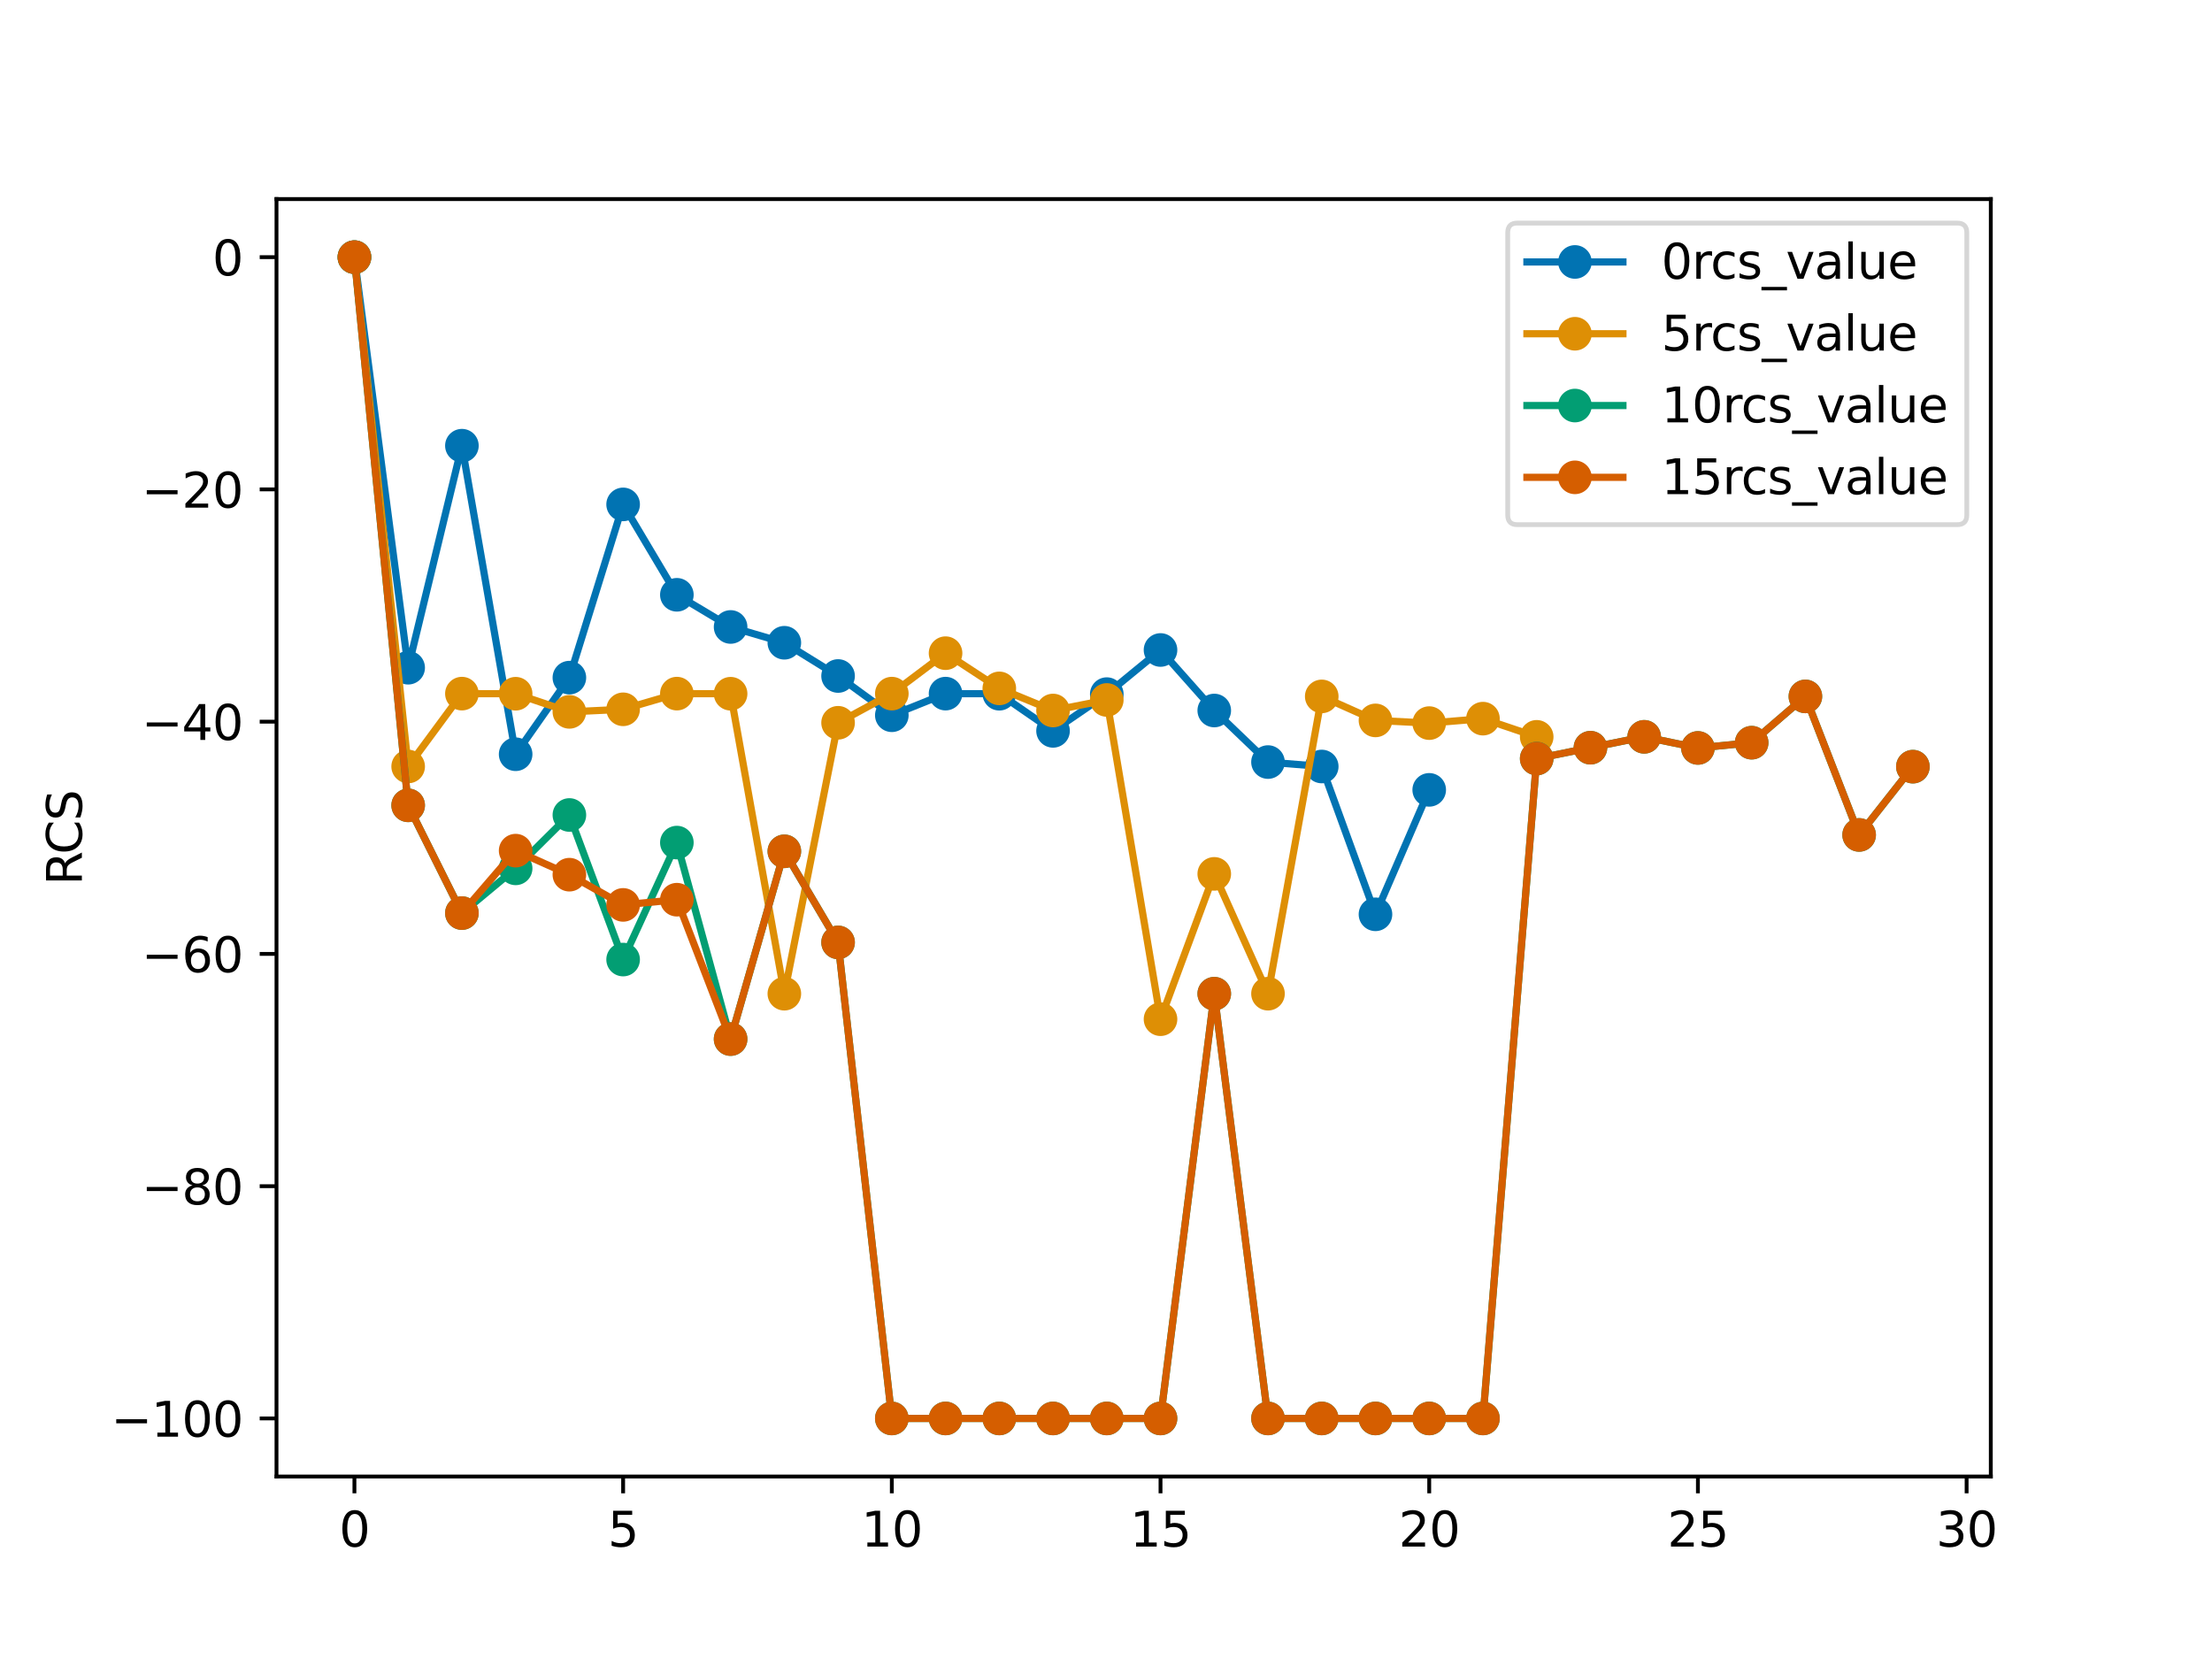 <?xml version="1.0" encoding="utf-8" standalone="no"?>
<!DOCTYPE svg PUBLIC "-//W3C//DTD SVG 1.1//EN"
  "http://www.w3.org/Graphics/SVG/1.1/DTD/svg11.dtd">
<svg xmlns:xlink="http://www.w3.org/1999/xlink" width="460.8pt" height="345.6pt" viewBox="0 0 460.8 345.6" xmlns="http://www.w3.org/2000/svg" version="1.1">
 <defs>
  <style type="text/css">*{stroke-linejoin: round; stroke-linecap: butt}</style>
 </defs>
 <g id="figure_1">
  <g id="patch_1">
   <path d="M 0 345.6 
L 460.8 345.6 
L 460.8 0 
L 0 0 
z
" style="fill: #ffffff"/>
  </g>
  <g id="axes_1">
   <g id="patch_2">
    <path d="M 57.6 307.584 
L 414.72 307.584 
L 414.72 41.472 
L 57.6 41.472 
z
" style="fill: #ffffff"/>
   </g>
   <g id="matplotlib.axis_1">
    <g id="xtick_1">
     <g id="line2d_1">
      <defs>
       <path id="m578ddffd4f" d="M 0 0 
L 0 3.5 
" style="stroke: #000000; stroke-width: 0.8"/>
      </defs>
      <g>
       <use xlink:href="#m578ddffd4f" x="73.833" y="307.584" style="stroke: #000000; stroke-width: 0.8"/>
      </g>
     </g>
     <g id="text_1">
      <!-- 0 -->
      <g transform="translate(70.651 322.182) scale(0.1 -0.1)">
       <defs>
        <path id="DejaVuSans-30" d="M 2034 4250 
Q 1547 4250 1301 3770 
Q 1056 3291 1056 2328 
Q 1056 1369 1301 889 
Q 1547 409 2034 409 
Q 2525 409 2770 889 
Q 3016 1369 3016 2328 
Q 3016 3291 2770 3770 
Q 2525 4250 2034 4250 
z
M 2034 4750 
Q 2819 4750 3233 4129 
Q 3647 3509 3647 2328 
Q 3647 1150 3233 529 
Q 2819 -91 2034 -91 
Q 1250 -91 836 529 
Q 422 1150 422 2328 
Q 422 3509 836 4129 
Q 1250 4750 2034 4750 
z
" transform="scale(0.016)"/>
       </defs>
       <use xlink:href="#DejaVuSans-30"/>
      </g>
     </g>
    </g>
    <g id="xtick_2">
     <g id="line2d_2">
      <g>
       <use xlink:href="#m578ddffd4f" x="129.808" y="307.584" style="stroke: #000000; stroke-width: 0.8"/>
      </g>
     </g>
     <g id="text_2">
      <!-- 5 -->
      <g transform="translate(126.626 322.182) scale(0.1 -0.1)">
       <defs>
        <path id="DejaVuSans-35" d="M 691 4666 
L 3169 4666 
L 3169 4134 
L 1269 4134 
L 1269 2991 
Q 1406 3038 1543 3061 
Q 1681 3084 1819 3084 
Q 2600 3084 3056 2656 
Q 3513 2228 3513 1497 
Q 3513 744 3044 326 
Q 2575 -91 1722 -91 
Q 1428 -91 1123 -41 
Q 819 9 494 109 
L 494 744 
Q 775 591 1075 516 
Q 1375 441 1709 441 
Q 2250 441 2565 725 
Q 2881 1009 2881 1497 
Q 2881 1984 2565 2268 
Q 2250 2553 1709 2553 
Q 1456 2553 1204 2497 
Q 953 2441 691 2322 
L 691 4666 
z
" transform="scale(0.016)"/>
       </defs>
       <use xlink:href="#DejaVuSans-35"/>
      </g>
     </g>
    </g>
    <g id="xtick_3">
     <g id="line2d_3">
      <g>
       <use xlink:href="#m578ddffd4f" x="185.783" y="307.584" style="stroke: #000000; stroke-width: 0.8"/>
      </g>
     </g>
     <g id="text_3">
      <!-- 10 -->
      <g transform="translate(179.42 322.182) scale(0.1 -0.1)">
       <defs>
        <path id="DejaVuSans-31" d="M 794 531 
L 1825 531 
L 1825 4091 
L 703 3866 
L 703 4441 
L 1819 4666 
L 2450 4666 
L 2450 531 
L 3481 531 
L 3481 0 
L 794 0 
L 794 531 
z
" transform="scale(0.016)"/>
       </defs>
       <use xlink:href="#DejaVuSans-31"/>
       <use xlink:href="#DejaVuSans-30" x="63.623"/>
      </g>
     </g>
    </g>
    <g id="xtick_4">
     <g id="line2d_4">
      <g>
       <use xlink:href="#m578ddffd4f" x="241.757" y="307.584" style="stroke: #000000; stroke-width: 0.8"/>
      </g>
     </g>
     <g id="text_4">
      <!-- 15 -->
      <g transform="translate(235.395 322.182) scale(0.1 -0.1)">
       <use xlink:href="#DejaVuSans-31"/>
       <use xlink:href="#DejaVuSans-35" x="63.623"/>
      </g>
     </g>
    </g>
    <g id="xtick_5">
     <g id="line2d_5">
      <g>
       <use xlink:href="#m578ddffd4f" x="297.732" y="307.584" style="stroke: #000000; stroke-width: 0.8"/>
      </g>
     </g>
     <g id="text_5">
      <!-- 20 -->
      <g transform="translate(291.37 322.182) scale(0.1 -0.1)">
       <defs>
        <path id="DejaVuSans-32" d="M 1228 531 
L 3431 531 
L 3431 0 
L 469 0 
L 469 531 
Q 828 903 1448 1529 
Q 2069 2156 2228 2338 
Q 2531 2678 2651 2914 
Q 2772 3150 2772 3378 
Q 2772 3750 2511 3984 
Q 2250 4219 1831 4219 
Q 1534 4219 1204 4116 
Q 875 4013 500 3803 
L 500 4441 
Q 881 4594 1212 4672 
Q 1544 4750 1819 4750 
Q 2544 4750 2975 4387 
Q 3406 4025 3406 3419 
Q 3406 3131 3298 2873 
Q 3191 2616 2906 2266 
Q 2828 2175 2409 1742 
Q 1991 1309 1228 531 
z
" transform="scale(0.016)"/>
       </defs>
       <use xlink:href="#DejaVuSans-32"/>
       <use xlink:href="#DejaVuSans-30" x="63.623"/>
      </g>
     </g>
    </g>
    <g id="xtick_6">
     <g id="line2d_6">
      <g>
       <use xlink:href="#m578ddffd4f" x="353.707" y="307.584" style="stroke: #000000; stroke-width: 0.8"/>
      </g>
     </g>
     <g id="text_6">
      <!-- 25 -->
      <g transform="translate(347.345 322.182) scale(0.1 -0.1)">
       <use xlink:href="#DejaVuSans-32"/>
       <use xlink:href="#DejaVuSans-35" x="63.623"/>
      </g>
     </g>
    </g>
    <g id="xtick_7">
     <g id="line2d_7">
      <g>
       <use xlink:href="#m578ddffd4f" x="409.682" y="307.584" style="stroke: #000000; stroke-width: 0.8"/>
      </g>
     </g>
     <g id="text_7">
      <!-- 30 -->
      <g transform="translate(403.32 322.182) scale(0.1 -0.1)">
       <defs>
        <path id="DejaVuSans-33" d="M 2597 2516 
Q 3050 2419 3304 2112 
Q 3559 1806 3559 1356 
Q 3559 666 3084 287 
Q 2609 -91 1734 -91 
Q 1441 -91 1130 -33 
Q 819 25 488 141 
L 488 750 
Q 750 597 1062 519 
Q 1375 441 1716 441 
Q 2309 441 2620 675 
Q 2931 909 2931 1356 
Q 2931 1769 2642 2001 
Q 2353 2234 1838 2234 
L 1294 2234 
L 1294 2753 
L 1863 2753 
Q 2328 2753 2575 2939 
Q 2822 3125 2822 3475 
Q 2822 3834 2567 4026 
Q 2313 4219 1838 4219 
Q 1578 4219 1281 4162 
Q 984 4106 628 3988 
L 628 4550 
Q 988 4650 1302 4700 
Q 1616 4750 1894 4750 
Q 2613 4750 3031 4423 
Q 3450 4097 3450 3541 
Q 3450 3153 3228 2886 
Q 3006 2619 2597 2516 
z
" transform="scale(0.016)"/>
       </defs>
       <use xlink:href="#DejaVuSans-33"/>
       <use xlink:href="#DejaVuSans-30" x="63.623"/>
      </g>
     </g>
    </g>
   </g>
   <g id="matplotlib.axis_2">
    <g id="ytick_1">
     <g id="line2d_8">
      <defs>
       <path id="mef782fc561" d="M 0 0 
L -3.5 0 
" style="stroke: #000000; stroke-width: 0.8"/>
      </defs>
      <g>
       <use xlink:href="#mef782fc561" x="57.6" y="295.488" style="stroke: #000000; stroke-width: 0.8"/>
      </g>
     </g>
     <g id="text_8">
      <!-- −100 -->
      <g transform="translate(23.133 299.287) scale(0.1 -0.1)">
       <defs>
        <path id="DejaVuSans-2212" d="M 678 2272 
L 4684 2272 
L 4684 1741 
L 678 1741 
L 678 2272 
z
" transform="scale(0.016)"/>
       </defs>
       <use xlink:href="#DejaVuSans-2212"/>
       <use xlink:href="#DejaVuSans-31" x="83.789"/>
       <use xlink:href="#DejaVuSans-30" x="147.412"/>
       <use xlink:href="#DejaVuSans-30" x="211.035"/>
      </g>
     </g>
    </g>
    <g id="ytick_2">
     <g id="line2d_9">
      <g>
       <use xlink:href="#mef782fc561" x="57.6" y="247.104" style="stroke: #000000; stroke-width: 0.8"/>
      </g>
     </g>
     <g id="text_9">
      <!-- −80 -->
      <g transform="translate(29.495 250.903) scale(0.1 -0.1)">
       <defs>
        <path id="DejaVuSans-38" d="M 2034 2216 
Q 1584 2216 1326 1975 
Q 1069 1734 1069 1313 
Q 1069 891 1326 650 
Q 1584 409 2034 409 
Q 2484 409 2743 651 
Q 3003 894 3003 1313 
Q 3003 1734 2745 1975 
Q 2488 2216 2034 2216 
z
M 1403 2484 
Q 997 2584 770 2862 
Q 544 3141 544 3541 
Q 544 4100 942 4425 
Q 1341 4750 2034 4750 
Q 2731 4750 3128 4425 
Q 3525 4100 3525 3541 
Q 3525 3141 3298 2862 
Q 3072 2584 2669 2484 
Q 3125 2378 3379 2068 
Q 3634 1759 3634 1313 
Q 3634 634 3220 271 
Q 2806 -91 2034 -91 
Q 1263 -91 848 271 
Q 434 634 434 1313 
Q 434 1759 690 2068 
Q 947 2378 1403 2484 
z
M 1172 3481 
Q 1172 3119 1398 2916 
Q 1625 2713 2034 2713 
Q 2441 2713 2670 2916 
Q 2900 3119 2900 3481 
Q 2900 3844 2670 4047 
Q 2441 4250 2034 4250 
Q 1625 4250 1398 4047 
Q 1172 3844 1172 3481 
z
" transform="scale(0.016)"/>
       </defs>
       <use xlink:href="#DejaVuSans-2212"/>
       <use xlink:href="#DejaVuSans-38" x="83.789"/>
       <use xlink:href="#DejaVuSans-30" x="147.412"/>
      </g>
     </g>
    </g>
    <g id="ytick_3">
     <g id="line2d_10">
      <g>
       <use xlink:href="#mef782fc561" x="57.6" y="198.72" style="stroke: #000000; stroke-width: 0.8"/>
      </g>
     </g>
     <g id="text_10">
      <!-- −60 -->
      <g transform="translate(29.495 202.519) scale(0.1 -0.1)">
       <defs>
        <path id="DejaVuSans-36" d="M 2113 2584 
Q 1688 2584 1439 2293 
Q 1191 2003 1191 1497 
Q 1191 994 1439 701 
Q 1688 409 2113 409 
Q 2538 409 2786 701 
Q 3034 994 3034 1497 
Q 3034 2003 2786 2293 
Q 2538 2584 2113 2584 
z
M 3366 4563 
L 3366 3988 
Q 3128 4100 2886 4159 
Q 2644 4219 2406 4219 
Q 1781 4219 1451 3797 
Q 1122 3375 1075 2522 
Q 1259 2794 1537 2939 
Q 1816 3084 2150 3084 
Q 2853 3084 3261 2657 
Q 3669 2231 3669 1497 
Q 3669 778 3244 343 
Q 2819 -91 2113 -91 
Q 1303 -91 875 529 
Q 447 1150 447 2328 
Q 447 3434 972 4092 
Q 1497 4750 2381 4750 
Q 2619 4750 2861 4703 
Q 3103 4656 3366 4563 
z
" transform="scale(0.016)"/>
       </defs>
       <use xlink:href="#DejaVuSans-2212"/>
       <use xlink:href="#DejaVuSans-36" x="83.789"/>
       <use xlink:href="#DejaVuSans-30" x="147.412"/>
      </g>
     </g>
    </g>
    <g id="ytick_4">
     <g id="line2d_11">
      <g>
       <use xlink:href="#mef782fc561" x="57.6" y="150.336" style="stroke: #000000; stroke-width: 0.8"/>
      </g>
     </g>
     <g id="text_11">
      <!-- −40 -->
      <g transform="translate(29.495 154.135) scale(0.1 -0.1)">
       <defs>
        <path id="DejaVuSans-34" d="M 2419 4116 
L 825 1625 
L 2419 1625 
L 2419 4116 
z
M 2253 4666 
L 3047 4666 
L 3047 1625 
L 3713 1625 
L 3713 1100 
L 3047 1100 
L 3047 0 
L 2419 0 
L 2419 1100 
L 313 1100 
L 313 1709 
L 2253 4666 
z
" transform="scale(0.016)"/>
       </defs>
       <use xlink:href="#DejaVuSans-2212"/>
       <use xlink:href="#DejaVuSans-34" x="83.789"/>
       <use xlink:href="#DejaVuSans-30" x="147.412"/>
      </g>
     </g>
    </g>
    <g id="ytick_5">
     <g id="line2d_12">
      <g>
       <use xlink:href="#mef782fc561" x="57.6" y="101.952" style="stroke: #000000; stroke-width: 0.8"/>
      </g>
     </g>
     <g id="text_12">
      <!-- −20 -->
      <g transform="translate(29.495 105.751) scale(0.1 -0.1)">
       <use xlink:href="#DejaVuSans-2212"/>
       <use xlink:href="#DejaVuSans-32" x="83.789"/>
       <use xlink:href="#DejaVuSans-30" x="147.412"/>
      </g>
     </g>
    </g>
    <g id="ytick_6">
     <g id="line2d_13">
      <g>
       <use xlink:href="#mef782fc561" x="57.6" y="53.568" style="stroke: #000000; stroke-width: 0.8"/>
      </g>
     </g>
     <g id="text_13">
      <!-- 0 -->
      <g transform="translate(44.237 57.367) scale(0.1 -0.1)">
       <use xlink:href="#DejaVuSans-30"/>
      </g>
     </g>
    </g>
    <g id="text_14">
     <!-- RCS -->
     <g transform="translate(17.053 184.418) rotate(-90) scale(0.1 -0.1)">
      <defs>
       <path id="DejaVuSans-52" d="M 2841 2188 
Q 3044 2119 3236 1894 
Q 3428 1669 3622 1275 
L 4263 0 
L 3584 0 
L 2988 1197 
Q 2756 1666 2539 1819 
Q 2322 1972 1947 1972 
L 1259 1972 
L 1259 0 
L 628 0 
L 628 4666 
L 2053 4666 
Q 2853 4666 3247 4331 
Q 3641 3997 3641 3322 
Q 3641 2881 3436 2590 
Q 3231 2300 2841 2188 
z
M 1259 4147 
L 1259 2491 
L 2053 2491 
Q 2509 2491 2742 2702 
Q 2975 2913 2975 3322 
Q 2975 3731 2742 3939 
Q 2509 4147 2053 4147 
L 1259 4147 
z
" transform="scale(0.016)"/>
       <path id="DejaVuSans-43" d="M 4122 4306 
L 4122 3641 
Q 3803 3938 3442 4084 
Q 3081 4231 2675 4231 
Q 1875 4231 1450 3742 
Q 1025 3253 1025 2328 
Q 1025 1406 1450 917 
Q 1875 428 2675 428 
Q 3081 428 3442 575 
Q 3803 722 4122 1019 
L 4122 359 
Q 3791 134 3420 21 
Q 3050 -91 2638 -91 
Q 1578 -91 968 557 
Q 359 1206 359 2328 
Q 359 3453 968 4101 
Q 1578 4750 2638 4750 
Q 3056 4750 3426 4639 
Q 3797 4528 4122 4306 
z
" transform="scale(0.016)"/>
       <path id="DejaVuSans-53" d="M 3425 4513 
L 3425 3897 
Q 3066 4069 2747 4153 
Q 2428 4238 2131 4238 
Q 1616 4238 1336 4038 
Q 1056 3838 1056 3469 
Q 1056 3159 1242 3001 
Q 1428 2844 1947 2747 
L 2328 2669 
Q 3034 2534 3370 2195 
Q 3706 1856 3706 1288 
Q 3706 609 3251 259 
Q 2797 -91 1919 -91 
Q 1588 -91 1214 -16 
Q 841 59 441 206 
L 441 856 
Q 825 641 1194 531 
Q 1563 422 1919 422 
Q 2459 422 2753 634 
Q 3047 847 3047 1241 
Q 3047 1584 2836 1778 
Q 2625 1972 2144 2069 
L 1759 2144 
Q 1053 2284 737 2584 
Q 422 2884 422 3419 
Q 422 4038 858 4394 
Q 1294 4750 2059 4750 
Q 2388 4750 2728 4690 
Q 3069 4631 3425 4513 
z
" transform="scale(0.016)"/>
      </defs>
      <use xlink:href="#DejaVuSans-52"/>
      <use xlink:href="#DejaVuSans-43" x="64.482"/>
      <use xlink:href="#DejaVuSans-53" x="134.307"/>
     </g>
    </g>
   </g>
   <g id="line2d_14">
    <path d="M 73.833 53.568 
L 85.028 139.099 
L 96.223 92.845 
L 107.418 157.123 
L 118.613 141.164 
L 129.808 105.076 
L 141.003 123.907 
L 152.198 130.609 
L 163.393 133.898 
L 174.588 140.823 
L 185.783 149.001 
L 196.978 144.495 
L 208.173 144.517 
L 219.368 152.253 
L 230.563 144.598 
L 241.757 135.404 
L 252.952 148.012 
L 264.147 158.752 
L 275.342 159.676 
L 286.537 190.468 
L 297.732 164.543 
" clip-path="url(#pe343eddb7f)" style="fill: none; stroke: #0173b2; stroke-width: 1.5; stroke-linecap: square"/>
    <defs>
     <path id="m9b1fcd43b9" d="M 0 3 
C 0.796 3 1.559 2.684 2.121 2.121 
C 2.684 1.559 3 0.796 3 0 
C 3 -0.796 2.684 -1.559 2.121 -2.121 
C 1.559 -2.684 0.796 -3 0 -3 
C -0.796 -3 -1.559 -2.684 -2.121 -2.121 
C -2.684 -1.559 -3 -0.796 -3 0 
C -3 0.796 -2.684 1.559 -2.121 2.121 
C -1.559 2.684 -0.796 3 0 3 
z
" style="stroke: #0173b2"/>
    </defs>
    <g clip-path="url(#pe343eddb7f)">
     <use xlink:href="#m9b1fcd43b9" x="73.833" y="53.568" style="fill: #0173b2; stroke: #0173b2"/>
     <use xlink:href="#m9b1fcd43b9" x="85.028" y="139.099" style="fill: #0173b2; stroke: #0173b2"/>
     <use xlink:href="#m9b1fcd43b9" x="96.223" y="92.845" style="fill: #0173b2; stroke: #0173b2"/>
     <use xlink:href="#m9b1fcd43b9" x="107.418" y="157.123" style="fill: #0173b2; stroke: #0173b2"/>
     <use xlink:href="#m9b1fcd43b9" x="118.613" y="141.164" style="fill: #0173b2; stroke: #0173b2"/>
     <use xlink:href="#m9b1fcd43b9" x="129.808" y="105.076" style="fill: #0173b2; stroke: #0173b2"/>
     <use xlink:href="#m9b1fcd43b9" x="141.003" y="123.907" style="fill: #0173b2; stroke: #0173b2"/>
     <use xlink:href="#m9b1fcd43b9" x="152.198" y="130.609" style="fill: #0173b2; stroke: #0173b2"/>
     <use xlink:href="#m9b1fcd43b9" x="163.393" y="133.898" style="fill: #0173b2; stroke: #0173b2"/>
     <use xlink:href="#m9b1fcd43b9" x="174.588" y="140.823" style="fill: #0173b2; stroke: #0173b2"/>
     <use xlink:href="#m9b1fcd43b9" x="185.783" y="149.001" style="fill: #0173b2; stroke: #0173b2"/>
     <use xlink:href="#m9b1fcd43b9" x="196.978" y="144.495" style="fill: #0173b2; stroke: #0173b2"/>
     <use xlink:href="#m9b1fcd43b9" x="208.173" y="144.517" style="fill: #0173b2; stroke: #0173b2"/>
     <use xlink:href="#m9b1fcd43b9" x="219.368" y="152.253" style="fill: #0173b2; stroke: #0173b2"/>
     <use xlink:href="#m9b1fcd43b9" x="230.563" y="144.598" style="fill: #0173b2; stroke: #0173b2"/>
     <use xlink:href="#m9b1fcd43b9" x="241.757" y="135.404" style="fill: #0173b2; stroke: #0173b2"/>
     <use xlink:href="#m9b1fcd43b9" x="252.952" y="148.012" style="fill: #0173b2; stroke: #0173b2"/>
     <use xlink:href="#m9b1fcd43b9" x="264.147" y="158.752" style="fill: #0173b2; stroke: #0173b2"/>
     <use xlink:href="#m9b1fcd43b9" x="275.342" y="159.676" style="fill: #0173b2; stroke: #0173b2"/>
     <use xlink:href="#m9b1fcd43b9" x="286.537" y="190.468" style="fill: #0173b2; stroke: #0173b2"/>
     <use xlink:href="#m9b1fcd43b9" x="297.732" y="164.543" style="fill: #0173b2; stroke: #0173b2"/>
    </g>
   </g>
   <g id="line2d_15">
    <path d="M 73.833 53.568 
L 85.028 159.676 
L 96.223 144.495 
L 107.418 144.517 
L 118.613 148.294 
L 129.808 147.762 
L 141.003 144.495 
L 152.198 144.517 
L 163.393 207.005 
L 174.588 150.568 
L 185.783 144.495 
L 196.978 136.07 
L 208.173 143.403 
L 219.368 148.012 
L 230.563 145.815 
L 241.757 212.319 
L 252.952 182.043 
L 264.147 207.005 
L 275.342 145.074 
L 286.537 150.074 
L 297.732 150.637 
L 308.927 149.708 
L 320.122 153.495 
" clip-path="url(#pe343eddb7f)" style="fill: none; stroke: #de8f05; stroke-width: 1.5; stroke-linecap: square"/>
    <defs>
     <path id="mef8943ecb7" d="M 0 3 
C 0.796 3 1.559 2.684 2.121 2.121 
C 2.684 1.559 3 0.796 3 0 
C 3 -0.796 2.684 -1.559 2.121 -2.121 
C 1.559 -2.684 0.796 -3 0 -3 
C -0.796 -3 -1.559 -2.684 -2.121 -2.121 
C -2.684 -1.559 -3 -0.796 -3 0 
C -3 0.796 -2.684 1.559 -2.121 2.121 
C -1.559 2.684 -0.796 3 0 3 
z
" style="stroke: #de8f05"/>
    </defs>
    <g clip-path="url(#pe343eddb7f)">
     <use xlink:href="#mef8943ecb7" x="73.833" y="53.568" style="fill: #de8f05; stroke: #de8f05"/>
     <use xlink:href="#mef8943ecb7" x="85.028" y="159.676" style="fill: #de8f05; stroke: #de8f05"/>
     <use xlink:href="#mef8943ecb7" x="96.223" y="144.495" style="fill: #de8f05; stroke: #de8f05"/>
     <use xlink:href="#mef8943ecb7" x="107.418" y="144.517" style="fill: #de8f05; stroke: #de8f05"/>
     <use xlink:href="#mef8943ecb7" x="118.613" y="148.294" style="fill: #de8f05; stroke: #de8f05"/>
     <use xlink:href="#mef8943ecb7" x="129.808" y="147.762" style="fill: #de8f05; stroke: #de8f05"/>
     <use xlink:href="#mef8943ecb7" x="141.003" y="144.495" style="fill: #de8f05; stroke: #de8f05"/>
     <use xlink:href="#mef8943ecb7" x="152.198" y="144.517" style="fill: #de8f05; stroke: #de8f05"/>
     <use xlink:href="#mef8943ecb7" x="163.393" y="207.005" style="fill: #de8f05; stroke: #de8f05"/>
     <use xlink:href="#mef8943ecb7" x="174.588" y="150.568" style="fill: #de8f05; stroke: #de8f05"/>
     <use xlink:href="#mef8943ecb7" x="185.783" y="144.495" style="fill: #de8f05; stroke: #de8f05"/>
     <use xlink:href="#mef8943ecb7" x="196.978" y="136.07" style="fill: #de8f05; stroke: #de8f05"/>
     <use xlink:href="#mef8943ecb7" x="208.173" y="143.403" style="fill: #de8f05; stroke: #de8f05"/>
     <use xlink:href="#mef8943ecb7" x="219.368" y="148.012" style="fill: #de8f05; stroke: #de8f05"/>
     <use xlink:href="#mef8943ecb7" x="230.563" y="145.815" style="fill: #de8f05; stroke: #de8f05"/>
     <use xlink:href="#mef8943ecb7" x="241.757" y="212.319" style="fill: #de8f05; stroke: #de8f05"/>
     <use xlink:href="#mef8943ecb7" x="252.952" y="182.043" style="fill: #de8f05; stroke: #de8f05"/>
     <use xlink:href="#mef8943ecb7" x="264.147" y="207.005" style="fill: #de8f05; stroke: #de8f05"/>
     <use xlink:href="#mef8943ecb7" x="275.342" y="145.074" style="fill: #de8f05; stroke: #de8f05"/>
     <use xlink:href="#mef8943ecb7" x="286.537" y="150.074" style="fill: #de8f05; stroke: #de8f05"/>
     <use xlink:href="#mef8943ecb7" x="297.732" y="150.637" style="fill: #de8f05; stroke: #de8f05"/>
     <use xlink:href="#mef8943ecb7" x="308.927" y="149.708" style="fill: #de8f05; stroke: #de8f05"/>
     <use xlink:href="#mef8943ecb7" x="320.122" y="153.495" style="fill: #de8f05; stroke: #de8f05"/>
    </g>
   </g>
   <g id="line2d_16">
    <path d="M 73.833 53.568 
L 85.028 167.765 
L 96.223 190.215 
L 107.418 180.895 
L 118.613 169.777 
L 129.808 199.893 
L 141.003 175.527 
L 152.198 216.462 
L 163.393 177.344 
L 174.588 196.321 
L 185.783 295.488 
L 196.978 295.488 
L 208.173 295.488 
L 219.368 295.488 
L 230.563 295.488 
L 241.757 295.488 
L 252.952 207.005 
L 264.147 295.488 
L 275.342 295.488 
L 286.537 295.488 
L 297.732 295.488 
L 308.927 295.488 
L 320.122 158.025 
L 331.317 155.76 
L 342.512 153.495 
L 353.707 155.809 
L 364.902 154.717 
L 376.097 145.074 
L 387.292 173.931 
L 398.487 159.709 
" clip-path="url(#pe343eddb7f)" style="fill: none; stroke: #029e73; stroke-width: 1.5; stroke-linecap: square"/>
    <defs>
     <path id="mf683cf8224" d="M 0 3 
C 0.796 3 1.559 2.684 2.121 2.121 
C 2.684 1.559 3 0.796 3 0 
C 3 -0.796 2.684 -1.559 2.121 -2.121 
C 1.559 -2.684 0.796 -3 0 -3 
C -0.796 -3 -1.559 -2.684 -2.121 -2.121 
C -2.684 -1.559 -3 -0.796 -3 0 
C -3 0.796 -2.684 1.559 -2.121 2.121 
C -1.559 2.684 -0.796 3 0 3 
z
" style="stroke: #029e73"/>
    </defs>
    <g clip-path="url(#pe343eddb7f)">
     <use xlink:href="#mf683cf8224" x="73.833" y="53.568" style="fill: #029e73; stroke: #029e73"/>
     <use xlink:href="#mf683cf8224" x="85.028" y="167.765" style="fill: #029e73; stroke: #029e73"/>
     <use xlink:href="#mf683cf8224" x="96.223" y="190.215" style="fill: #029e73; stroke: #029e73"/>
     <use xlink:href="#mf683cf8224" x="107.418" y="180.895" style="fill: #029e73; stroke: #029e73"/>
     <use xlink:href="#mf683cf8224" x="118.613" y="169.777" style="fill: #029e73; stroke: #029e73"/>
     <use xlink:href="#mf683cf8224" x="129.808" y="199.893" style="fill: #029e73; stroke: #029e73"/>
     <use xlink:href="#mf683cf8224" x="141.003" y="175.527" style="fill: #029e73; stroke: #029e73"/>
     <use xlink:href="#mf683cf8224" x="152.198" y="216.462" style="fill: #029e73; stroke: #029e73"/>
     <use xlink:href="#mf683cf8224" x="163.393" y="177.344" style="fill: #029e73; stroke: #029e73"/>
     <use xlink:href="#mf683cf8224" x="174.588" y="196.321" style="fill: #029e73; stroke: #029e73"/>
     <use xlink:href="#mf683cf8224" x="185.783" y="295.488" style="fill: #029e73; stroke: #029e73"/>
     <use xlink:href="#mf683cf8224" x="196.978" y="295.488" style="fill: #029e73; stroke: #029e73"/>
     <use xlink:href="#mf683cf8224" x="208.173" y="295.488" style="fill: #029e73; stroke: #029e73"/>
     <use xlink:href="#mf683cf8224" x="219.368" y="295.488" style="fill: #029e73; stroke: #029e73"/>
     <use xlink:href="#mf683cf8224" x="230.563" y="295.488" style="fill: #029e73; stroke: #029e73"/>
     <use xlink:href="#mf683cf8224" x="241.757" y="295.488" style="fill: #029e73; stroke: #029e73"/>
     <use xlink:href="#mf683cf8224" x="252.952" y="207.005" style="fill: #029e73; stroke: #029e73"/>
     <use xlink:href="#mf683cf8224" x="264.147" y="295.488" style="fill: #029e73; stroke: #029e73"/>
     <use xlink:href="#mf683cf8224" x="275.342" y="295.488" style="fill: #029e73; stroke: #029e73"/>
     <use xlink:href="#mf683cf8224" x="286.537" y="295.488" style="fill: #029e73; stroke: #029e73"/>
     <use xlink:href="#mf683cf8224" x="297.732" y="295.488" style="fill: #029e73; stroke: #029e73"/>
     <use xlink:href="#mf683cf8224" x="308.927" y="295.488" style="fill: #029e73; stroke: #029e73"/>
     <use xlink:href="#mf683cf8224" x="320.122" y="158.025" style="fill: #029e73; stroke: #029e73"/>
     <use xlink:href="#mf683cf8224" x="331.317" y="155.76" style="fill: #029e73; stroke: #029e73"/>
     <use xlink:href="#mf683cf8224" x="342.512" y="153.495" style="fill: #029e73; stroke: #029e73"/>
     <use xlink:href="#mf683cf8224" x="353.707" y="155.809" style="fill: #029e73; stroke: #029e73"/>
     <use xlink:href="#mf683cf8224" x="364.902" y="154.717" style="fill: #029e73; stroke: #029e73"/>
     <use xlink:href="#mf683cf8224" x="376.097" y="145.074" style="fill: #029e73; stroke: #029e73"/>
     <use xlink:href="#mf683cf8224" x="387.292" y="173.931" style="fill: #029e73; stroke: #029e73"/>
     <use xlink:href="#mf683cf8224" x="398.487" y="159.709" style="fill: #029e73; stroke: #029e73"/>
    </g>
   </g>
   <g id="line2d_17">
    <path d="M 73.833 53.568 
L 85.028 167.765 
L 96.223 190.215 
L 107.418 177.206 
L 118.613 182.212 
L 129.808 188.507 
L 141.003 187.423 
L 152.198 216.462 
L 163.393 177.344 
L 174.588 196.321 
L 185.783 295.488 
L 196.978 295.488 
L 208.173 295.488 
L 219.368 295.488 
L 230.563 295.488 
L 241.757 295.488 
L 252.952 207.005 
L 264.147 295.488 
L 275.342 295.488 
L 286.537 295.488 
L 297.732 295.488 
L 308.927 295.488 
L 320.122 158.025 
L 331.317 155.76 
L 342.512 153.495 
L 353.707 155.809 
L 364.902 154.717 
L 376.097 145.074 
L 387.292 173.931 
L 398.487 159.709 
" clip-path="url(#pe343eddb7f)" style="fill: none; stroke: #d55e00; stroke-width: 1.5; stroke-linecap: square"/>
    <defs>
     <path id="ma80e09817b" d="M 0 3 
C 0.796 3 1.559 2.684 2.121 2.121 
C 2.684 1.559 3 0.796 3 0 
C 3 -0.796 2.684 -1.559 2.121 -2.121 
C 1.559 -2.684 0.796 -3 0 -3 
C -0.796 -3 -1.559 -2.684 -2.121 -2.121 
C -2.684 -1.559 -3 -0.796 -3 0 
C -3 0.796 -2.684 1.559 -2.121 2.121 
C -1.559 2.684 -0.796 3 0 3 
z
" style="stroke: #d55e00"/>
    </defs>
    <g clip-path="url(#pe343eddb7f)">
     <use xlink:href="#ma80e09817b" x="73.833" y="53.568" style="fill: #d55e00; stroke: #d55e00"/>
     <use xlink:href="#ma80e09817b" x="85.028" y="167.765" style="fill: #d55e00; stroke: #d55e00"/>
     <use xlink:href="#ma80e09817b" x="96.223" y="190.215" style="fill: #d55e00; stroke: #d55e00"/>
     <use xlink:href="#ma80e09817b" x="107.418" y="177.206" style="fill: #d55e00; stroke: #d55e00"/>
     <use xlink:href="#ma80e09817b" x="118.613" y="182.212" style="fill: #d55e00; stroke: #d55e00"/>
     <use xlink:href="#ma80e09817b" x="129.808" y="188.507" style="fill: #d55e00; stroke: #d55e00"/>
     <use xlink:href="#ma80e09817b" x="141.003" y="187.423" style="fill: #d55e00; stroke: #d55e00"/>
     <use xlink:href="#ma80e09817b" x="152.198" y="216.462" style="fill: #d55e00; stroke: #d55e00"/>
     <use xlink:href="#ma80e09817b" x="163.393" y="177.344" style="fill: #d55e00; stroke: #d55e00"/>
     <use xlink:href="#ma80e09817b" x="174.588" y="196.321" style="fill: #d55e00; stroke: #d55e00"/>
     <use xlink:href="#ma80e09817b" x="185.783" y="295.488" style="fill: #d55e00; stroke: #d55e00"/>
     <use xlink:href="#ma80e09817b" x="196.978" y="295.488" style="fill: #d55e00; stroke: #d55e00"/>
     <use xlink:href="#ma80e09817b" x="208.173" y="295.488" style="fill: #d55e00; stroke: #d55e00"/>
     <use xlink:href="#ma80e09817b" x="219.368" y="295.488" style="fill: #d55e00; stroke: #d55e00"/>
     <use xlink:href="#ma80e09817b" x="230.563" y="295.488" style="fill: #d55e00; stroke: #d55e00"/>
     <use xlink:href="#ma80e09817b" x="241.757" y="295.488" style="fill: #d55e00; stroke: #d55e00"/>
     <use xlink:href="#ma80e09817b" x="252.952" y="207.005" style="fill: #d55e00; stroke: #d55e00"/>
     <use xlink:href="#ma80e09817b" x="264.147" y="295.488" style="fill: #d55e00; stroke: #d55e00"/>
     <use xlink:href="#ma80e09817b" x="275.342" y="295.488" style="fill: #d55e00; stroke: #d55e00"/>
     <use xlink:href="#ma80e09817b" x="286.537" y="295.488" style="fill: #d55e00; stroke: #d55e00"/>
     <use xlink:href="#ma80e09817b" x="297.732" y="295.488" style="fill: #d55e00; stroke: #d55e00"/>
     <use xlink:href="#ma80e09817b" x="308.927" y="295.488" style="fill: #d55e00; stroke: #d55e00"/>
     <use xlink:href="#ma80e09817b" x="320.122" y="158.025" style="fill: #d55e00; stroke: #d55e00"/>
     <use xlink:href="#ma80e09817b" x="331.317" y="155.76" style="fill: #d55e00; stroke: #d55e00"/>
     <use xlink:href="#ma80e09817b" x="342.512" y="153.495" style="fill: #d55e00; stroke: #d55e00"/>
     <use xlink:href="#ma80e09817b" x="353.707" y="155.809" style="fill: #d55e00; stroke: #d55e00"/>
     <use xlink:href="#ma80e09817b" x="364.902" y="154.717" style="fill: #d55e00; stroke: #d55e00"/>
     <use xlink:href="#ma80e09817b" x="376.097" y="145.074" style="fill: #d55e00; stroke: #d55e00"/>
     <use xlink:href="#ma80e09817b" x="387.292" y="173.931" style="fill: #d55e00; stroke: #d55e00"/>
     <use xlink:href="#ma80e09817b" x="398.487" y="159.709" style="fill: #d55e00; stroke: #d55e00"/>
    </g>
   </g>
   <g id="patch_3">
    <path d="M 57.6 307.584 
L 57.6 41.472 
" style="fill: none; stroke: #000000; stroke-width: 0.8; stroke-linejoin: miter; stroke-linecap: square"/>
   </g>
   <g id="patch_4">
    <path d="M 414.72 307.584 
L 414.72 41.472 
" style="fill: none; stroke: #000000; stroke-width: 0.8; stroke-linejoin: miter; stroke-linecap: square"/>
   </g>
   <g id="patch_5">
    <path d="M 57.6 307.584 
L 414.72 307.584 
" style="fill: none; stroke: #000000; stroke-width: 0.8; stroke-linejoin: miter; stroke-linecap: square"/>
   </g>
   <g id="patch_6">
    <path d="M 57.6 41.472 
L 414.72 41.472 
" style="fill: none; stroke: #000000; stroke-width: 0.8; stroke-linejoin: miter; stroke-linecap: square"/>
   </g>
   <g id="legend_1">
    <g id="patch_7">
     <path d="M 316.086 109.297 
L 407.72 109.297 
Q 409.72 109.297 409.72 107.297 
L 409.72 48.472 
Q 409.72 46.472 407.72 46.472 
L 316.086 46.472 
Q 314.086 46.472 314.086 48.472 
L 314.086 107.297 
Q 314.086 109.297 316.086 109.297 
z
" style="fill: #ffffff; opacity: 0.8; stroke: #cccccc; stroke-linejoin: miter"/>
    </g>
    <g id="line2d_18">
     <path d="M 318.086 54.57 
L 328.086 54.57 
L 338.086 54.57 
" style="fill: none; stroke: #0173b2; stroke-width: 1.5; stroke-linecap: square"/>
     <g>
      <use xlink:href="#m9b1fcd43b9" x="328.086" y="54.57" style="fill: #0173b2; stroke: #0173b2"/>
     </g>
    </g>
    <g id="text_15">
     <!-- 0rcs_value -->
     <g transform="translate(346.086 58.07) scale(0.1 -0.1)">
      <defs>
       <path id="DejaVuSans-72" d="M 2631 2963 
Q 2534 3019 2420 3045 
Q 2306 3072 2169 3072 
Q 1681 3072 1420 2755 
Q 1159 2438 1159 1844 
L 1159 0 
L 581 0 
L 581 3500 
L 1159 3500 
L 1159 2956 
Q 1341 3275 1631 3429 
Q 1922 3584 2338 3584 
Q 2397 3584 2469 3576 
Q 2541 3569 2628 3553 
L 2631 2963 
z
" transform="scale(0.016)"/>
       <path id="DejaVuSans-63" d="M 3122 3366 
L 3122 2828 
Q 2878 2963 2633 3030 
Q 2388 3097 2138 3097 
Q 1578 3097 1268 2742 
Q 959 2388 959 1747 
Q 959 1106 1268 751 
Q 1578 397 2138 397 
Q 2388 397 2633 464 
Q 2878 531 3122 666 
L 3122 134 
Q 2881 22 2623 -34 
Q 2366 -91 2075 -91 
Q 1284 -91 818 406 
Q 353 903 353 1747 
Q 353 2603 823 3093 
Q 1294 3584 2113 3584 
Q 2378 3584 2631 3529 
Q 2884 3475 3122 3366 
z
" transform="scale(0.016)"/>
       <path id="DejaVuSans-73" d="M 2834 3397 
L 2834 2853 
Q 2591 2978 2328 3040 
Q 2066 3103 1784 3103 
Q 1356 3103 1142 2972 
Q 928 2841 928 2578 
Q 928 2378 1081 2264 
Q 1234 2150 1697 2047 
L 1894 2003 
Q 2506 1872 2764 1633 
Q 3022 1394 3022 966 
Q 3022 478 2636 193 
Q 2250 -91 1575 -91 
Q 1294 -91 989 -36 
Q 684 19 347 128 
L 347 722 
Q 666 556 975 473 
Q 1284 391 1588 391 
Q 1994 391 2212 530 
Q 2431 669 2431 922 
Q 2431 1156 2273 1281 
Q 2116 1406 1581 1522 
L 1381 1569 
Q 847 1681 609 1914 
Q 372 2147 372 2553 
Q 372 3047 722 3315 
Q 1072 3584 1716 3584 
Q 2034 3584 2315 3537 
Q 2597 3491 2834 3397 
z
" transform="scale(0.016)"/>
       <path id="DejaVuSans-5f" d="M 3263 -1063 
L 3263 -1509 
L -63 -1509 
L -63 -1063 
L 3263 -1063 
z
" transform="scale(0.016)"/>
       <path id="DejaVuSans-76" d="M 191 3500 
L 800 3500 
L 1894 563 
L 2988 3500 
L 3597 3500 
L 2284 0 
L 1503 0 
L 191 3500 
z
" transform="scale(0.016)"/>
       <path id="DejaVuSans-61" d="M 2194 1759 
Q 1497 1759 1228 1600 
Q 959 1441 959 1056 
Q 959 750 1161 570 
Q 1363 391 1709 391 
Q 2188 391 2477 730 
Q 2766 1069 2766 1631 
L 2766 1759 
L 2194 1759 
z
M 3341 1997 
L 3341 0 
L 2766 0 
L 2766 531 
Q 2569 213 2275 61 
Q 1981 -91 1556 -91 
Q 1019 -91 701 211 
Q 384 513 384 1019 
Q 384 1609 779 1909 
Q 1175 2209 1959 2209 
L 2766 2209 
L 2766 2266 
Q 2766 2663 2505 2880 
Q 2244 3097 1772 3097 
Q 1472 3097 1187 3025 
Q 903 2953 641 2809 
L 641 3341 
Q 956 3463 1253 3523 
Q 1550 3584 1831 3584 
Q 2591 3584 2966 3190 
Q 3341 2797 3341 1997 
z
" transform="scale(0.016)"/>
       <path id="DejaVuSans-6c" d="M 603 4863 
L 1178 4863 
L 1178 0 
L 603 0 
L 603 4863 
z
" transform="scale(0.016)"/>
       <path id="DejaVuSans-75" d="M 544 1381 
L 544 3500 
L 1119 3500 
L 1119 1403 
Q 1119 906 1312 657 
Q 1506 409 1894 409 
Q 2359 409 2629 706 
Q 2900 1003 2900 1516 
L 2900 3500 
L 3475 3500 
L 3475 0 
L 2900 0 
L 2900 538 
Q 2691 219 2414 64 
Q 2138 -91 1772 -91 
Q 1169 -91 856 284 
Q 544 659 544 1381 
z
M 1991 3584 
L 1991 3584 
z
" transform="scale(0.016)"/>
       <path id="DejaVuSans-65" d="M 3597 1894 
L 3597 1613 
L 953 1613 
Q 991 1019 1311 708 
Q 1631 397 2203 397 
Q 2534 397 2845 478 
Q 3156 559 3463 722 
L 3463 178 
Q 3153 47 2828 -22 
Q 2503 -91 2169 -91 
Q 1331 -91 842 396 
Q 353 884 353 1716 
Q 353 2575 817 3079 
Q 1281 3584 2069 3584 
Q 2775 3584 3186 3129 
Q 3597 2675 3597 1894 
z
M 3022 2063 
Q 3016 2534 2758 2815 
Q 2500 3097 2075 3097 
Q 1594 3097 1305 2825 
Q 1016 2553 972 2059 
L 3022 2063 
z
" transform="scale(0.016)"/>
      </defs>
      <use xlink:href="#DejaVuSans-30"/>
      <use xlink:href="#DejaVuSans-72" x="63.623"/>
      <use xlink:href="#DejaVuSans-63" x="102.486"/>
      <use xlink:href="#DejaVuSans-73" x="157.467"/>
      <use xlink:href="#DejaVuSans-5f" x="209.566"/>
      <use xlink:href="#DejaVuSans-76" x="259.566"/>
      <use xlink:href="#DejaVuSans-61" x="318.746"/>
      <use xlink:href="#DejaVuSans-6c" x="380.025"/>
      <use xlink:href="#DejaVuSans-75" x="407.809"/>
      <use xlink:href="#DejaVuSans-65" x="471.188"/>
     </g>
    </g>
    <g id="line2d_19">
     <path d="M 318.086 69.527 
L 328.086 69.527 
L 338.086 69.527 
" style="fill: none; stroke: #de8f05; stroke-width: 1.5; stroke-linecap: square"/>
     <g>
      <use xlink:href="#mef8943ecb7" x="328.086" y="69.527" style="fill: #de8f05; stroke: #de8f05"/>
     </g>
    </g>
    <g id="text_16">
     <!-- 5rcs_value -->
     <g transform="translate(346.086 73.027) scale(0.1 -0.1)">
      <use xlink:href="#DejaVuSans-35"/>
      <use xlink:href="#DejaVuSans-72" x="63.623"/>
      <use xlink:href="#DejaVuSans-63" x="102.486"/>
      <use xlink:href="#DejaVuSans-73" x="157.467"/>
      <use xlink:href="#DejaVuSans-5f" x="209.566"/>
      <use xlink:href="#DejaVuSans-76" x="259.566"/>
      <use xlink:href="#DejaVuSans-61" x="318.746"/>
      <use xlink:href="#DejaVuSans-6c" x="380.025"/>
      <use xlink:href="#DejaVuSans-75" x="407.809"/>
      <use xlink:href="#DejaVuSans-65" x="471.188"/>
     </g>
    </g>
    <g id="line2d_20">
     <path d="M 318.086 84.483 
L 328.086 84.483 
L 338.086 84.483 
" style="fill: none; stroke: #029e73; stroke-width: 1.5; stroke-linecap: square"/>
     <g>
      <use xlink:href="#mf683cf8224" x="328.086" y="84.483" style="fill: #029e73; stroke: #029e73"/>
     </g>
    </g>
    <g id="text_17">
     <!-- 10rcs_value -->
     <g transform="translate(346.086 87.983) scale(0.1 -0.1)">
      <use xlink:href="#DejaVuSans-31"/>
      <use xlink:href="#DejaVuSans-30" x="63.623"/>
      <use xlink:href="#DejaVuSans-72" x="127.246"/>
      <use xlink:href="#DejaVuSans-63" x="166.109"/>
      <use xlink:href="#DejaVuSans-73" x="221.09"/>
      <use xlink:href="#DejaVuSans-5f" x="273.189"/>
      <use xlink:href="#DejaVuSans-76" x="323.189"/>
      <use xlink:href="#DejaVuSans-61" x="382.369"/>
      <use xlink:href="#DejaVuSans-6c" x="443.648"/>
      <use xlink:href="#DejaVuSans-75" x="471.432"/>
      <use xlink:href="#DejaVuSans-65" x="534.811"/>
     </g>
    </g>
    <g id="line2d_21">
     <path d="M 318.086 99.439 
L 328.086 99.439 
L 338.086 99.439 
" style="fill: none; stroke: #d55e00; stroke-width: 1.5; stroke-linecap: square"/>
     <g>
      <use xlink:href="#ma80e09817b" x="328.086" y="99.439" style="fill: #d55e00; stroke: #d55e00"/>
     </g>
    </g>
    <g id="text_18">
     <!-- 15rcs_value -->
     <g transform="translate(346.086 102.939) scale(0.1 -0.1)">
      <use xlink:href="#DejaVuSans-31"/>
      <use xlink:href="#DejaVuSans-35" x="63.623"/>
      <use xlink:href="#DejaVuSans-72" x="127.246"/>
      <use xlink:href="#DejaVuSans-63" x="166.109"/>
      <use xlink:href="#DejaVuSans-73" x="221.09"/>
      <use xlink:href="#DejaVuSans-5f" x="273.189"/>
      <use xlink:href="#DejaVuSans-76" x="323.189"/>
      <use xlink:href="#DejaVuSans-61" x="382.369"/>
      <use xlink:href="#DejaVuSans-6c" x="443.648"/>
      <use xlink:href="#DejaVuSans-75" x="471.432"/>
      <use xlink:href="#DejaVuSans-65" x="534.811"/>
     </g>
    </g>
   </g>
  </g>
 </g>
 <defs>
  <clipPath id="pe343eddb7f">
   <rect x="57.6" y="41.472" width="357.12" height="266.112"/>
  </clipPath>
 </defs>
</svg>
